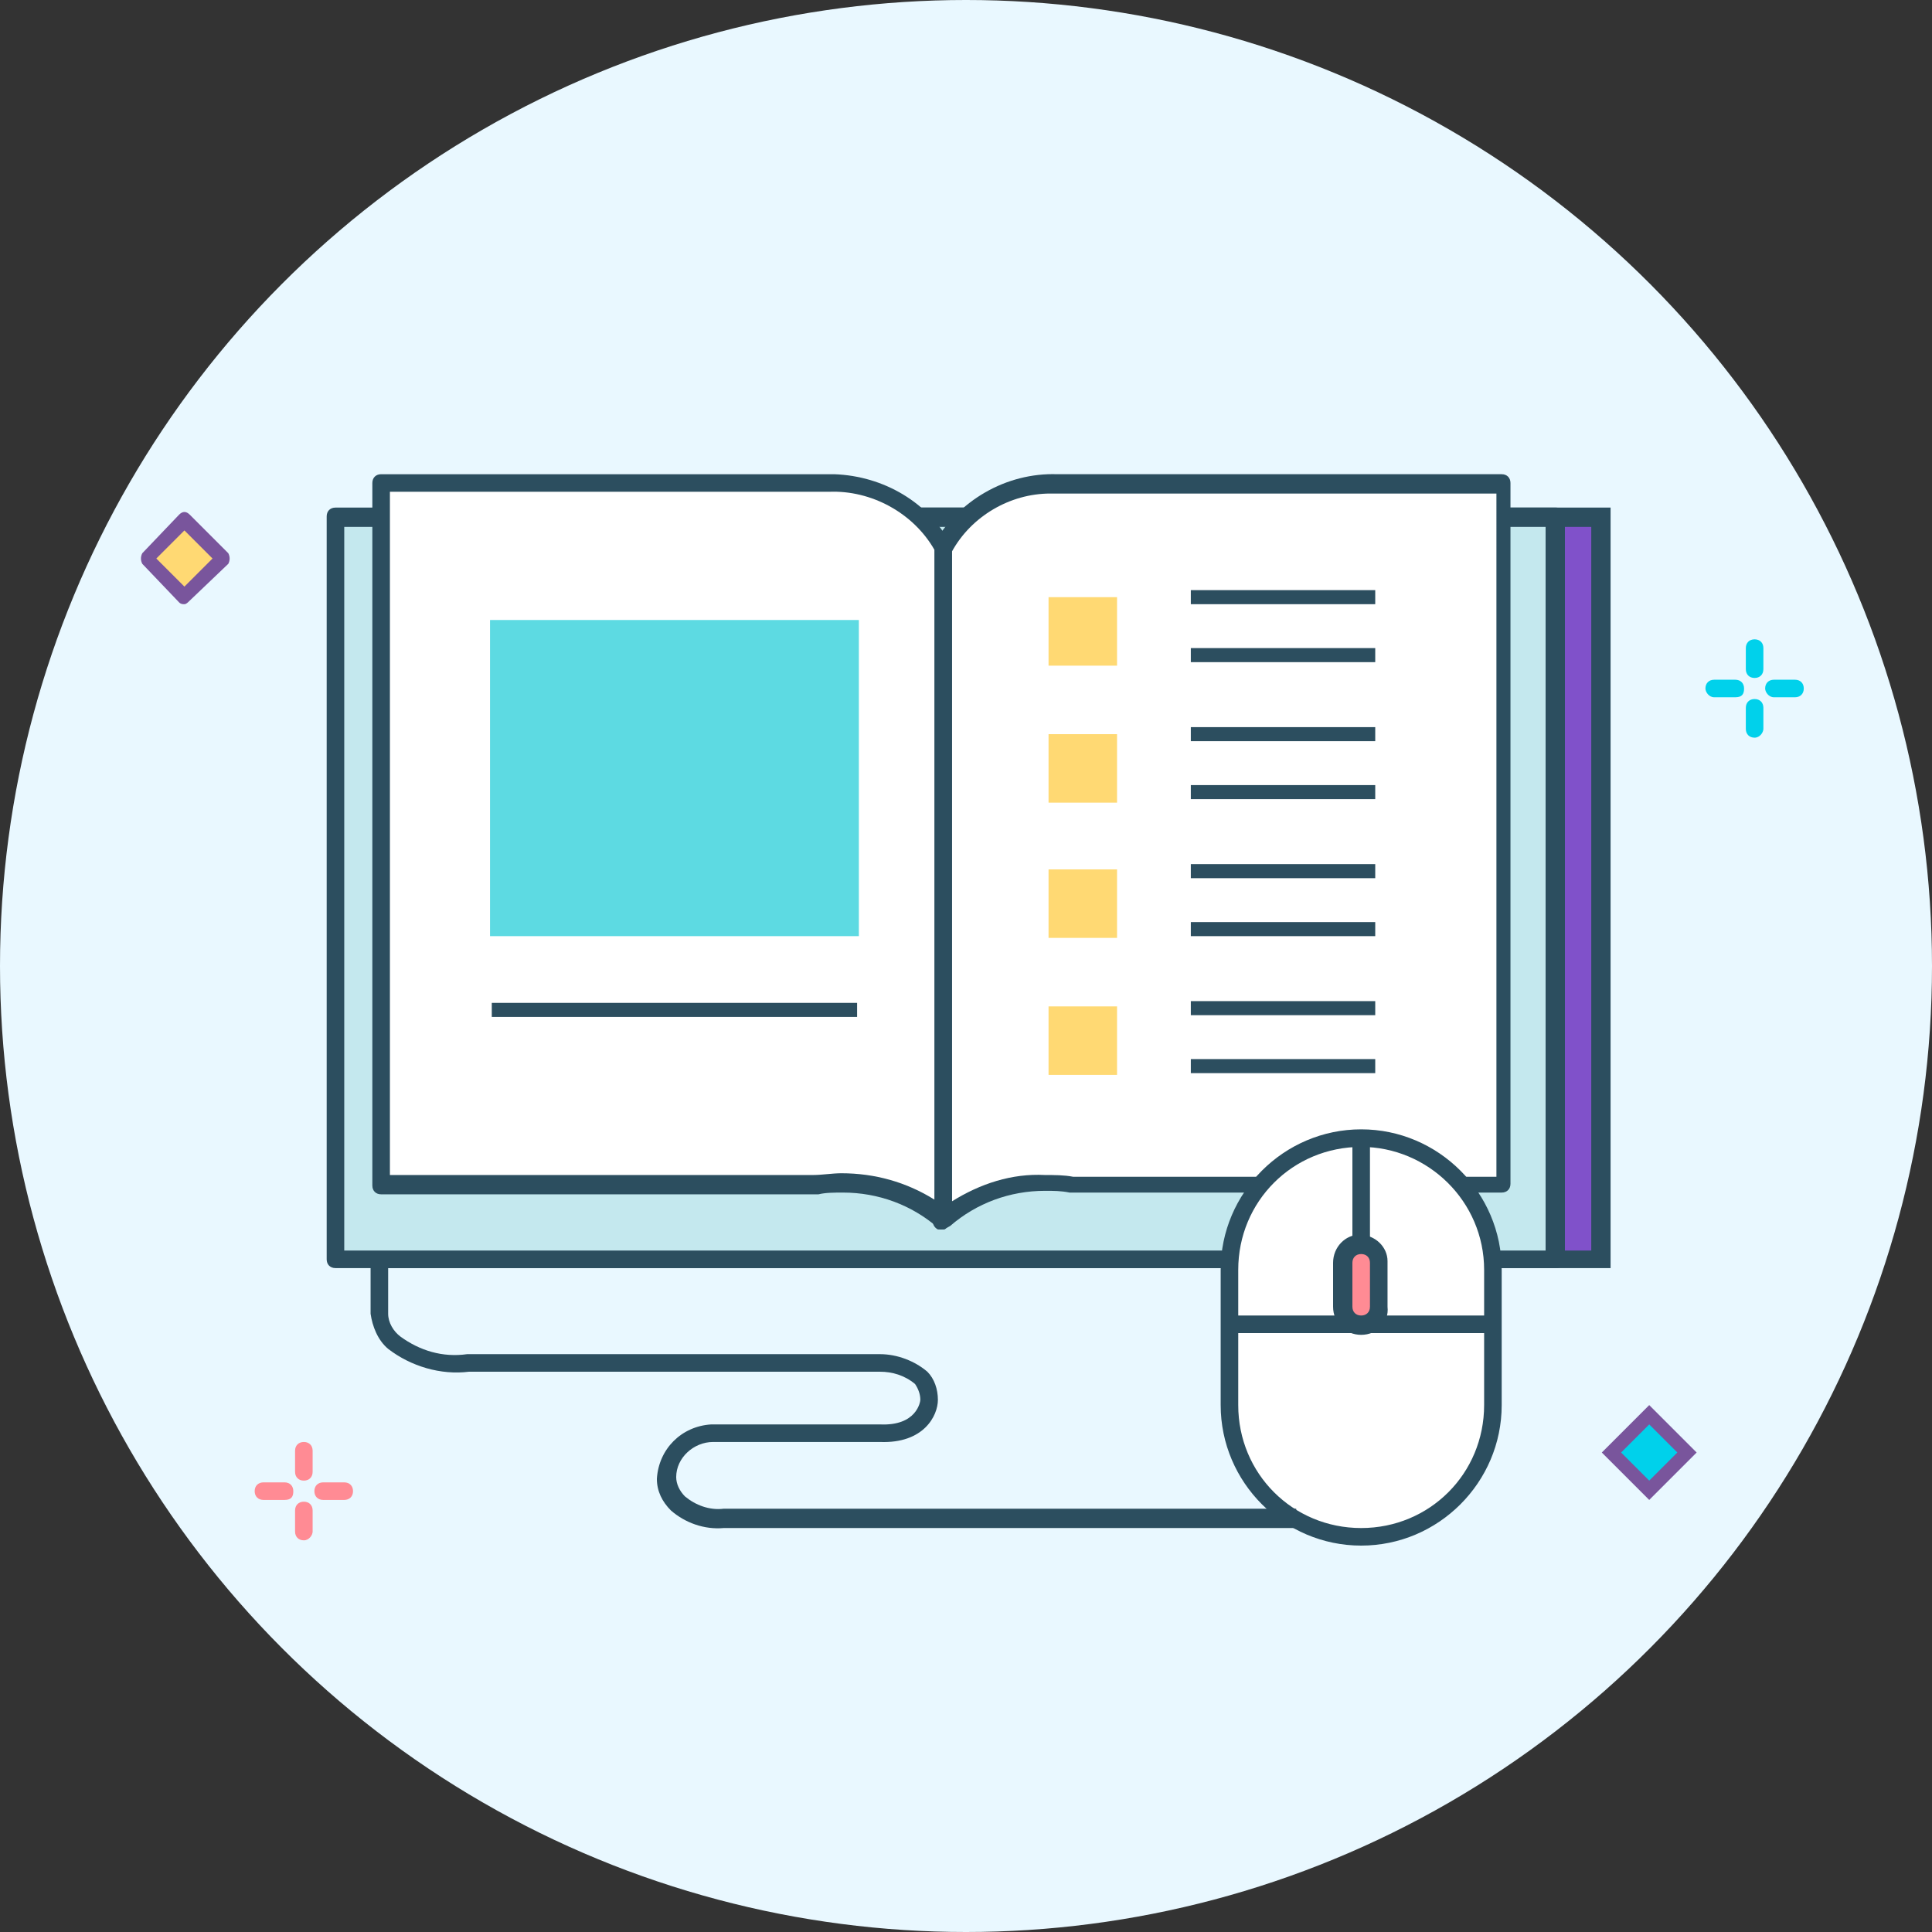 <?xml version="1.0" encoding="utf-8"?>
<!-- Generator: Adobe Illustrator 26.5.0, SVG Export Plug-In . SVG Version: 6.00 Build 0)  -->
<svg version="1.1" id="레이어_1" xmlns="http://www.w3.org/2000/svg" xmlns:xlink="http://www.w3.org/1999/xlink" x="0px"
	 y="0px" viewBox="0 0 110 110" style="enable-background:new 0 0 110 110;" xml:space="preserve">
<rect x="0" y="0" width="110" height="110" fill="#333333" stroke="none"/>
<style type="text/css">
	.st0{fill:#E9F8FF;}
	.st1{fill:#8051CA;}
	.st2{fill:#2C4E5F;}
	.st3{fill:#C4E8EE;}
	.st4{clip-path:url(#SVGID_00000183225866793145629830000008355913465070839456_);}
	.st5{fill:#FFD973;}
	.st6{fill:#79559C;}
	.st7{fill:#00D1EB;}
	.st8{fill:#FF8B94;}
	.st9{fill:#FFFFFF;}
	.st10{fill:#5DDAE2;}
</style>
<g id="icon03" transform="translate(-611 -534)">
	<circle id="타원_7" class="st0" cx="666" cy="589" r="55"/>
	<g id="그룹_34" transform="translate(619 561)">
		<rect id="사각형_60" x="13.7" y="2.4" class="st1" width="69.5" height="42.2"/>
		<path id="패스_189" class="st2" d="M83.7,45.2H13.2V1.9h70.5V45.2z M14.2,44.2h68.4V3H14.2V44.2z"/>
		<rect id="사각형_61" x="11.1" y="2.4" class="st3" width="69.5" height="42.2"/>
		<g id="그룹_33">
			<g>
				<defs>
					<rect id="SVGID_1_" y="0" width="94.7" height="61"/>
				</defs>
				<clipPath id="SVGID_00000058566717438854090230000000470588219159340420_">
					<use xlink:href="#SVGID_1_"  style="overflow:visible;"/>
				</clipPath>
				<g id="그룹_32" style="clip-path:url(#SVGID_00000058566717438854090230000000470588219159340420_);">
					<path id="패스_190" class="st2" d="M80.6,45.2H11.1c-0.3,0-0.5-0.2-0.5-0.5c0,0,0,0,0,0V2.4c0-0.3,0.2-0.5,0.5-0.5l0,0h69.5
						c0.3,0,0.5,0.2,0.5,0.5c0,0,0,0,0,0v42.2C81.1,45,80.9,45.2,80.6,45.2C80.6,45.2,80.6,45.2,80.6,45.2 M11.6,44.2h68.4V3H11.6
						V44.2z"/>
					
						<rect id="사각형_62" x="1" y="3.3" transform="matrix(0.707 -0.707 0.707 0.707 -2.658 3.207)" class="st5" width="3" height="3"/>
					<path id="패스_191" class="st6" d="M2.5,7.4c-0.1,0-0.2,0-0.3-0.1L0.1,5.1C0,4.9,0,4.7,0.1,4.5c0,0,0,0,0,0l2.1-2.2
						c0.2-0.2,0.4-0.2,0.6,0L5,4.5c0.1,0.2,0.1,0.4,0,0.6L2.8,7.2C2.7,7.3,2.6,7.4,2.5,7.4 M0.9,4.8l1.6,1.6l1.6-1.6L2.5,3.2
						L0.9,4.8z"/>
					
						<rect id="사각형_63" x="84.4" y="54.1" transform="matrix(0.707 -0.707 0.707 0.707 -14.197 77.048)" class="st7" width="3" height="3"/>
					<path id="패스_192" class="st6" d="M85.9,58.4l-2.7-2.7l2.7-2.7l2.7,2.7L85.9,58.4z M84.3,55.7l1.6,1.6l1.6-1.6l-1.6-1.6
						L84.3,55.7z"/>
					<path id="패스_193" class="st8" d="M8.2,58.4H7c-0.3,0-0.5-0.2-0.5-0.5c0-0.3,0.2-0.5,0.5-0.5c0,0,0,0,0,0h1.2
						c0.3,0,0.5,0.2,0.5,0.5S8.6,58.4,8.2,58.4C8.3,58.4,8.2,58.4,8.2,58.4"/>
					<path id="패스_194" class="st8" d="M11.6,58.4h-1.2c-0.3,0-0.5-0.2-0.5-0.5s0.2-0.5,0.5-0.5c0,0,0,0,0,0h1.2
						c0.3,0,0.5,0.2,0.5,0.5S11.9,58.4,11.6,58.4C11.6,58.4,11.6,58.4,11.6,58.4"/>
					<path id="패스_195" class="st8" d="M9.3,57.3c-0.3,0-0.5-0.2-0.5-0.5l0,0v-1.2c0-0.3,0.2-0.5,0.5-0.5s0.5,0.2,0.5,0.5v1.2
						C9.8,57.1,9.6,57.3,9.3,57.3C9.3,57.3,9.3,57.3,9.3,57.3"/>
					<path id="패스_196" class="st8" d="M9.3,60.7c-0.3,0-0.5-0.2-0.5-0.5l0,0v-1.2c0-0.3,0.2-0.5,0.5-0.5s0.5,0.2,0.5,0.5v1.2
						C9.8,60.4,9.6,60.7,9.3,60.7C9.3,60.7,9.3,60.7,9.3,60.7"/>
					<path id="패스_197" class="st7" d="M90.8,12.7h-1.2c-0.3,0-0.5-0.3-0.5-0.5c0-0.3,0.2-0.5,0.5-0.5h1.2c0.3,0,0.5,0.2,0.5,0.5
						S91.2,12.7,90.8,12.7C90.9,12.7,90.9,12.7,90.8,12.7"/>
					<path id="패스_198" class="st7" d="M94.2,12.7H93c-0.3,0-0.5-0.3-0.5-0.5c0-0.3,0.2-0.5,0.5-0.5h1.2c0.3,0,0.5,0.2,0.5,0.5
						S94.5,12.7,94.2,12.7C94.2,12.7,94.2,12.7,94.2,12.7"/>
					<path id="패스_199" class="st7" d="M91.9,11.6c-0.3,0-0.5-0.2-0.5-0.5c0,0,0,0,0,0V9.9c0-0.3,0.2-0.5,0.5-0.5
						s0.5,0.2,0.5,0.5v1.2C92.4,11.4,92.2,11.6,91.9,11.6L91.9,11.6"/>
					<path id="패스_200" class="st7" d="M91.9,15c-0.3,0-0.5-0.2-0.5-0.5c0,0,0,0,0,0v-1.2c0-0.3,0.2-0.5,0.5-0.5s0.5,0.2,0.5,0.5
						v1.2C92.4,14.7,92.2,15,91.9,15L91.9,15"/>
					<path id="패스_201" class="st9" d="M75.1,40.5h2.5V0.5H52.2c-2.7-0.1-5.3,1.4-6.6,3.8v38.1c2-1.7,4.7-2.4,7.3-2H75.1z"/>
					<path id="패스_202" class="st2" d="M45.6,43c-0.1,0-0.1,0-0.2,0c-0.2-0.1-0.3-0.3-0.3-0.5V4.3c0-0.1,0-0.1,0-0.2
						c1.4-2.6,4.2-4.2,7.1-4.1h25.3c0.3,0,0.5,0.2,0.5,0.5c0,0,0,0,0,0v39.9c0,0.3-0.2,0.5-0.5,0.5c0,0,0,0,0,0H53c0,0-0.1,0-0.1,0
						c-0.5-0.1-0.9-0.1-1.4-0.1c-2,0-3.9,0.7-5.4,2C45.9,42.9,45.8,43,45.6,43 M46.2,4.4v37c1.6-1,3.4-1.6,5.3-1.5
						c0.5,0,1.1,0,1.6,0.1h24.1V1.1H52.2c-0.2,0-0.3,0-0.4,0C49.5,1.1,47.3,2.4,46.2,4.4"/>
					<path id="패스_203" class="st9" d="M39.1,0.5c2.7-0.1,5.3,1.4,6.6,3.8v38.1c-2-1.7-4.7-2.4-7.3-2H13.7V0.5H39.1z"/>
					<path id="패스_204" class="st2" d="M45.7,43c-0.1,0-0.3,0-0.3-0.1c-1.5-1.3-3.4-2-5.4-2c-0.5,0-1,0-1.4,0.1c0,0-0.1,0-0.1,0
						H13.7c-0.3,0-0.5-0.2-0.5-0.5c0,0,0,0,0,0V0.5c0-0.3,0.2-0.5,0.5-0.5c0,0,0,0,0,0h25.4c0.1,0,0.3,0,0.4,0
						c2.8,0.1,5.4,1.6,6.7,4.1c0,0.1,0,0.1,0,0.2v38.1c0,0.2-0.1,0.4-0.3,0.5C45.8,43,45.8,43,45.7,43 M39.9,39.8
						c1.9,0,3.7,0.5,5.3,1.5v-37c-1.2-2.1-3.6-3.4-6-3.3H14.2v38.9h24.1C38.8,39.9,39.4,39.8,39.9,39.8"/>
					<rect id="사각형_64" x="19.9" y="8.3" class="st10" width="21" height="18"/>
					<rect id="사각형_65" x="51.7" y="7" class="st5" width="3.9" height="3.9"/>
					<rect id="사각형_66" x="51.7" y="14.8" class="st5" width="3.9" height="3.9"/>
					<rect id="사각형_67" x="51.7" y="22.5" class="st5" width="3.9" height="3.9"/>
					<rect id="사각형_68" x="51.7" y="30.3" class="st5" width="3.9" height="3.9"/>
					<rect id="사각형_69" x="59.8" y="6.6" class="st2" width="10.5" height="0.8"/>
					<rect id="사각형_70" x="59.8" y="9.9" class="st2" width="10.5" height="0.8"/>
					<rect id="사각형_71" x="59.8" y="14.4" class="st2" width="10.5" height="0.8"/>
					<rect id="사각형_72" x="59.8" y="17.7" class="st2" width="10.5" height="0.8"/>
					<rect id="사각형_73" x="59.8" y="22.2" class="st2" width="10.5" height="0.8"/>
					<rect id="사각형_74" x="59.8" y="25.5" class="st2" width="10.5" height="0.8"/>
					<rect id="사각형_75" x="59.8" y="30" class="st2" width="10.5" height="0.8"/>
					<rect id="사각형_76" x="59.8" y="33.3" class="st2" width="10.5" height="0.8"/>
					<rect id="사각형_77" x="20" y="30.1" class="st2" width="20.8" height="0.8"/>
					<path id="패스_205" class="st9" d="M77,53c0,4.1-3.4,7.5-7.6,7.4C65.3,60.3,62,57,62,53v-7.7c0-4.1,3.4-7.5,7.6-7.4
						c4.1,0,7.4,3.3,7.4,7.4V53z"/>
					<path id="패스_206" class="st2" d="M69.5,61c-4.4,0-8-3.6-8-8v-7.7c0-4.4,3.6-8,8-8s8,3.6,8,8V53C77.5,57.4,73.9,61,69.5,61
						 M69.5,38.3c-3.9,0-7,3.1-7,7V53c0,3.9,3.1,7,7,7s7-3.1,7-7l0,0v-7.7C76.5,41.4,73.3,38.3,69.5,38.3"/>
					<rect id="사각형_78" x="62" y="47.9" class="st2" width="15" height="1"/>
					<rect id="사각형_79" x="69" y="37.7" class="st2" width="1" height="10.9"/>
					<path id="패스_207" class="st8" d="M70.5,47.4c0,0.6-0.4,1-1,1.1c-0.6,0-1-0.4-1.1-1c0,0,0,0,0-0.1v-2.5c0-0.6,0.4-1,1-1.1
						c0.6,0,1,0.4,1.1,1c0,0,0,0,0,0.1V47.4z"/>
					<path id="패스_208" class="st2" d="M69.5,49c-0.9,0-1.6-0.7-1.6-1.6v-2.5c0-0.9,0.7-1.6,1.5-1.6c0.9,0,1.6,0.7,1.6,1.5
						c0,0,0,0.1,0,0.1v2.5C71.1,48.3,70.4,49,69.5,49 M69.5,44.4c-0.3,0-0.5,0.2-0.5,0.5v2.5c0,0.3,0.2,0.5,0.5,0.5s0.5-0.2,0.5-0.5
						v-2.5C70,44.6,69.8,44.4,69.5,44.4"/>
					<path id="패스_209" class="st2" d="M65.8,60H33.2c-1.1,0.1-2.2-0.3-3-1c-0.5-0.5-0.8-1.1-0.8-1.8c0.1-1.7,1.4-3,3.1-3.1h9.6
						c2.1,0.1,2.3-1.3,2.3-1.4c0-0.3-0.1-0.6-0.3-0.9c-0.6-0.5-1.3-0.7-2-0.7H18.7c-1.6,0.2-3.3-0.3-4.6-1.3c-0.6-0.5-0.9-1.3-1-2
						v-3.1h1v3.1c0,0.5,0.3,1,0.7,1.3c1.1,0.8,2.4,1.2,3.8,1h23.5c1,0,2,0.4,2.7,1c0.4,0.4,0.6,1,0.6,1.6c0,0.9-0.8,2.5-3.3,2.4
						h-9.5c-1.1,0-2.1,0.9-2.1,2c0,0.4,0.2,0.8,0.5,1.1c0.6,0.5,1.4,0.8,2.2,0.7h32.6V60z"/>
				</g>
			</g>
		</g>
	</g>
</g>
</svg>
